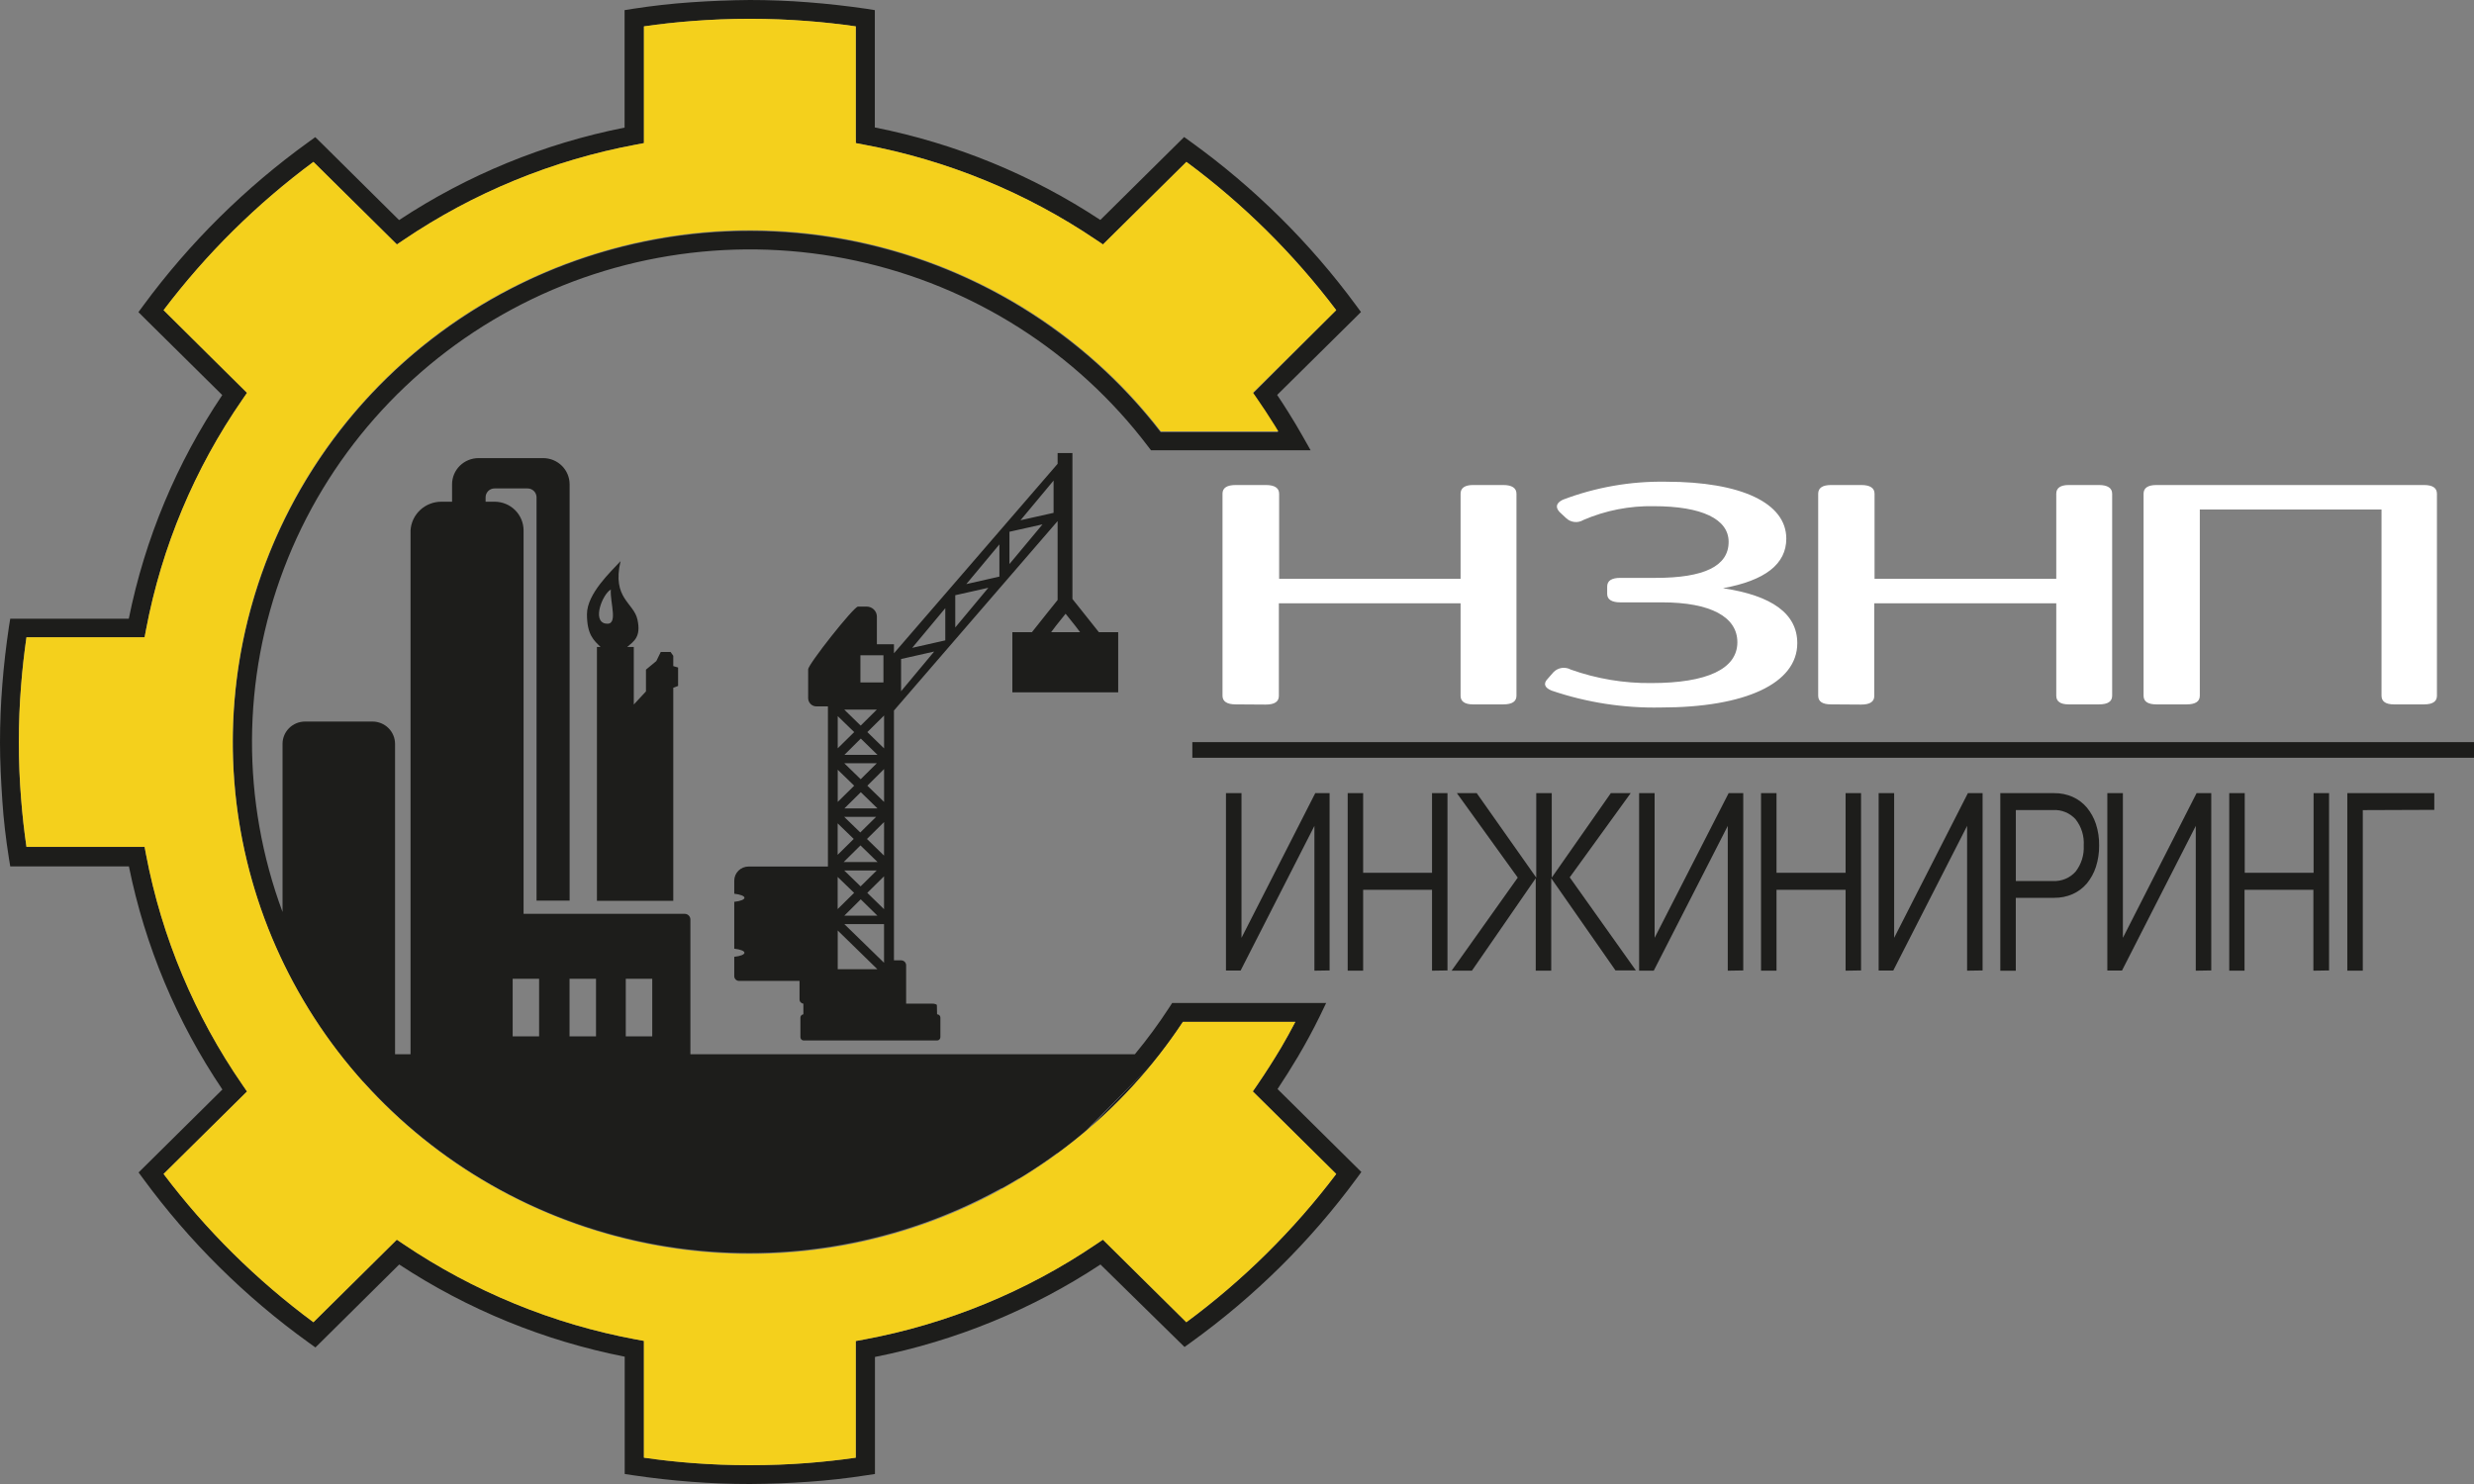 <svg width="100" height="60" viewBox="0 0 100 60" fill="none" xmlns="http://www.w3.org/2000/svg">
<rect x="0" y="0" width="100" height="60" fill="#808080" stroke="none"/>
<path fill-rule="evenodd" clip-rule="evenodd" d="M25.294 39.572H26.364V41.901H25.294V39.572ZM23.021 39.572H24.091V41.901H23.021V39.572ZM20.722 39.572H21.791V41.901H20.722V39.572ZM24.69 23.834C24.65 24.385 25.021 25.311 24.473 25.211C23.925 25.11 24.356 24.022 24.69 23.834ZM25.083 22.688C24.73 24.202 25.618 24.358 25.767 25.055C25.917 25.751 25.626 25.925 25.35 26.158H25.618V28.485L26.11 27.955V27.074L26.529 26.727L26.709 26.359H27.104L27.214 26.515V26.931L27.409 26.989V27.733L27.214 27.807V36.422H24.128V26.158H24.275C24.008 25.893 23.725 25.671 23.725 24.835C23.725 23.998 24.703 23.104 25.083 22.688ZM43.893 45.715L43.791 45.803L43.711 45.866L43.679 45.895L43.481 46.057C43.35 46.163 43.214 46.263 43.091 46.364L43.051 46.393L42.968 46.456L42.944 46.475L42.866 46.533L42.824 46.565L42.738 46.628H42.722L42.634 46.692L42.594 46.721L42.433 46.837L42.401 46.859L42.342 46.901L42.275 46.946L42.233 46.978L42.136 47.041L42.107 47.062L42.027 47.115L41.973 47.153L41.906 47.195L41.824 47.25L41.722 47.317L41.698 47.333L41.61 47.388L41.535 47.436L41.492 47.465L41.409 47.515L41.187 47.65H41.171L40.917 47.801L40.872 47.827L40.762 47.891L40.642 47.96L40.615 47.976L40.497 48.039H40.479L40.342 48.113C36.382 50.264 31.825 51.087 27.352 50.459C22.88 49.83 18.734 47.784 15.535 44.627L15.369 44.461L15.34 44.432L15.195 44.283L15.171 44.257L15.024 44.106L15.003 44.082L14.874 43.942L14.805 43.868L14.695 43.749L14.652 43.714L14.532 43.577L14.489 43.529C14.449 43.481 14.406 43.434 14.366 43.383L14.34 43.354L14.222 43.217L14.147 43.127C14.115 43.084 14.08 43.045 14.048 43.005L13.981 42.923L13.909 42.838L13.84 42.748L13.757 42.642C13.73 42.605 13.7 42.571 13.674 42.536L13.62 42.465L13.527 42.341L13.473 42.269C13.444 42.23 13.414 42.192 13.388 42.153L13.326 42.071C13.302 42.034 13.275 41.999 13.251 41.965L13.187 41.875C12.518 40.927 11.929 39.926 11.428 38.881C9.215 34.263 8.808 28.997 10.286 24.099C11.764 19.201 15.022 15.018 19.432 12.358C23.841 9.697 29.09 8.748 34.165 9.692C39.24 10.636 43.782 13.408 46.914 17.471H51.663C51.586 17.342 51.508 17.207 51.431 17.093C51.241 16.789 51.037 16.482 50.824 16.172L50.642 15.907L50.869 15.682L54.011 12.54C52.293 10.265 50.253 8.246 47.955 6.546L44.81 9.658L44.583 9.883L44.316 9.703C41.484 7.787 38.282 6.474 34.912 5.847L34.594 5.786V1.067C33.952 0.974 33.294 0.9 32.626 0.85C31.866 0.791 31.094 0.76 30.313 0.76C29.532 0.76 28.757 0.791 27.997 0.85C27.329 0.9 26.66 0.974 26.029 1.067V5.786L25.711 5.847C22.341 6.473 19.14 7.786 16.31 9.703L16.043 9.883L15.816 9.658L12.668 6.546C10.371 8.248 8.332 10.267 6.612 12.54L9.757 15.658L9.984 15.883L9.802 16.148C7.864 18.947 6.536 22.116 5.904 25.451L5.845 25.764H1.07C0.979 26.402 0.904 27.05 0.853 27.712C0.791 28.466 0.762 29.229 0.762 30.004C0.762 30.779 0.791 31.542 0.853 32.293C0.904 32.955 0.979 33.617 1.07 34.242H5.845L5.904 34.556C6.539 37.893 7.866 41.063 9.802 43.865L9.984 44.13L9.757 44.355L6.612 47.465C8.33 49.74 10.37 51.759 12.668 53.46L15.813 50.347L16.04 50.122L16.308 50.302C17.721 51.257 19.23 52.065 20.81 52.713C22.388 53.361 24.03 53.845 25.709 54.156L26.027 54.214V58.936C26.67 59.029 27.326 59.102 27.995 59.153C28.754 59.211 29.526 59.24 30.31 59.24C31.091 59.24 31.864 59.211 32.623 59.153C33.291 59.1 33.96 59.029 34.591 58.936V54.219L34.909 54.161C38.281 53.536 41.483 52.222 44.313 50.302L44.58 50.122L44.807 50.347L47.952 53.46C50.252 51.76 52.292 49.741 54.011 47.465L50.866 44.352L50.639 44.127L50.821 43.862C51.16 43.367 51.482 42.861 51.789 42.346C51.984 42.01 52.176 41.668 52.358 41.316H47.813C47.421 41.908 46.999 42.479 46.548 43.029M46.548 43.029L46.527 43.055C46.19 43.463 45.839 43.858 45.473 44.241C45.072 44.657 44.655 45.059 44.222 45.44L44.209 45.453L44.12 45.527L44.104 45.543M100 30.004V30.637H48.195V30.004H100ZM42.487 25.56H43.658L43.457 25.295L43.072 24.814L42.687 25.295L42.487 25.56ZM35.733 38.926L34.128 37.362H35.733V38.926ZM33.861 37.621L35.465 39.188H33.861V37.621ZM34.794 29.861L34.131 30.52H35.468L34.794 29.861ZM35.735 28.929L35.059 29.599L35.735 30.258V28.929ZM34.789 29.337L35.441 28.691H34.126L34.789 29.337ZM33.861 30.255L34.527 29.599L33.861 28.953V30.255ZM34.794 32.029L34.131 32.685H35.468L34.794 32.029ZM35.735 31.094L35.059 31.767L35.735 32.423V31.094ZM34.789 31.505L35.441 30.859H34.126L34.789 31.505ZM33.861 32.423L34.527 31.767L33.861 31.121V32.423ZM34.781 34.181L34.102 34.853H35.471L34.781 34.181ZM35.735 33.236L35.043 33.921L35.733 34.593L35.735 33.236ZM34.773 33.657L35.412 33.027H34.123L34.773 33.657ZM33.858 34.562L34.508 33.919L33.858 33.289V34.562ZM34.791 36.361L34.128 37.021H35.465L34.791 36.361ZM35.733 35.43L35.056 36.099L35.733 36.759V35.43ZM34.786 35.837L35.438 35.194H34.123L34.786 35.837ZM33.858 36.756L34.524 36.099L33.858 35.456V36.756ZM34.778 26.494H35.709V27.593H34.778V26.494ZM42.586 19.43L41.249 21.034L42.586 20.735V19.43ZM40.802 22.805L42.139 21.201L40.802 21.5V22.805ZM40.396 22.011L39.059 23.615L40.396 23.313V22.011ZM38.612 25.369L39.949 23.765L38.612 24.065V25.369ZM38.209 24.589L36.872 26.193L38.209 25.891V24.589ZM36.422 27.947L37.759 26.343L36.422 26.645V27.947ZM37.877 41.009C37.913 41.009 37.947 41.023 37.971 41.048C37.997 41.073 38.011 41.106 38.011 41.142V41.936C38.011 41.971 37.997 42.004 37.971 42.029C37.947 42.054 37.913 42.068 37.877 42.068H32.487C32.451 42.068 32.417 42.054 32.392 42.029C32.367 42.004 32.353 41.971 32.353 41.936V41.142C32.353 41.109 32.366 41.077 32.388 41.053C32.41 41.029 32.44 41.013 32.473 41.009V40.578C32.429 40.575 32.389 40.554 32.36 40.522C32.331 40.489 32.316 40.447 32.318 40.403V39.659H29.874C29.825 39.66 29.777 39.641 29.741 39.608C29.705 39.574 29.683 39.528 29.679 39.48V38.685C29.922 38.659 30.091 38.595 30.091 38.521C30.091 38.447 29.922 38.384 29.679 38.357V36.462C29.922 36.436 30.091 36.372 30.091 36.298C30.091 36.224 29.922 36.163 29.679 36.134V35.605C29.68 35.453 29.741 35.309 29.849 35.202C29.957 35.095 30.104 35.035 30.257 35.035H33.465V28.561H33.013C32.969 28.562 32.924 28.555 32.882 28.539C32.84 28.523 32.802 28.498 32.77 28.468C32.738 28.437 32.712 28.4 32.694 28.36C32.676 28.319 32.666 28.275 32.666 28.231V27.063C32.666 26.857 34.508 24.528 34.679 24.525H35.027C35.135 24.524 35.239 24.565 35.318 24.639C35.396 24.713 35.441 24.815 35.444 24.922V26.047H36.134V26.412L42.749 18.753V18.318H43.348V24.218L43.746 24.716L44.417 25.56H45.198V27.992H40.92V25.56H41.711L42.382 24.716L42.749 24.258V21.068L36.134 28.728V38.828H36.436C36.462 38.83 36.488 38.836 36.512 38.847C36.536 38.859 36.557 38.874 36.575 38.894C36.592 38.913 36.606 38.936 36.615 38.961C36.623 38.985 36.627 39.011 36.626 39.037V40.578H37.671C37.781 40.578 37.869 40.607 37.869 40.641L37.877 41.009ZM17.845 20.285H18.273V19.581C18.273 19.3 18.385 19.031 18.586 18.832C18.787 18.634 19.059 18.522 19.342 18.522H21.954C22.238 18.522 22.51 18.634 22.711 18.832C22.911 19.031 23.024 19.3 23.024 19.581V36.412H21.687V20.105C21.686 20.01 21.648 19.92 21.581 19.853C21.513 19.786 21.422 19.748 21.326 19.748H19.989C19.942 19.748 19.895 19.757 19.851 19.775C19.807 19.793 19.768 19.819 19.734 19.852C19.701 19.886 19.674 19.925 19.656 19.968C19.638 20.012 19.628 20.058 19.628 20.105V20.285H19.997C20.306 20.286 20.603 20.409 20.821 20.625C21.039 20.842 21.162 21.136 21.163 21.442V36.947H27.674C27.735 36.947 27.795 36.971 27.838 37.014C27.882 37.057 27.906 37.116 27.906 37.177V42.624H45.872C46.373 42.019 46.838 41.386 47.265 40.729L47.38 40.551H53.604L53.337 41.105C53.069 41.653 52.773 42.198 52.457 42.732C52.19 43.177 51.922 43.608 51.639 44.032L54.794 47.155L55.027 47.385L54.832 47.65C52.966 50.188 50.71 52.42 48.147 54.267L47.88 54.46L47.644 54.23L44.481 51.125C41.718 52.948 38.622 54.217 35.366 54.863V59.595L35.037 59.645C34.255 59.767 33.47 59.855 32.682 59.91C31.894 59.965 31.103 59.995 30.31 60C29.513 60 28.723 59.97 27.939 59.91C27.154 59.85 26.368 59.762 25.58 59.645L25.251 59.595V54.852C21.997 54.21 18.9 52.944 16.136 51.125L12.984 54.248L12.749 54.479L12.481 54.286C9.916 52.441 7.66 50.208 5.797 47.669L5.602 47.404L5.834 47.174L8.989 44.05C7.147 41.317 5.863 38.252 5.211 35.03H0.414L0.361 34.705C0.238 33.926 0.144 33.148 0.094 32.37C0.043 31.592 0 30.809 0 30.023C0 29.236 0.032 28.453 0.094 27.675C0.155 26.897 0.246 26.116 0.361 25.34L0.414 25.015H5.206C5.856 21.785 7.14 18.714 8.984 15.973L5.829 12.853L5.596 12.62L5.791 12.355C7.657 9.818 9.913 7.585 12.476 5.738L12.743 5.545L12.979 5.775L16.131 8.898C18.893 7.074 21.99 5.803 25.246 5.159V0.41L25.575 0.357C26.357 0.236 27.143 0.147 27.93 0.093C28.718 0.038 29.51 0.007 30.305 0C31.098 0 31.889 0.031 32.676 0.093C33.464 0.154 34.25 0.243 35.032 0.357L35.361 0.41V5.153C38.617 5.799 41.713 7.07 44.476 8.893L47.631 5.77L47.864 5.54L48.131 5.733C50.694 7.58 52.95 9.812 54.816 12.35L55.011 12.615L54.778 12.848L51.623 15.968C51.773 16.19 51.922 16.421 52.069 16.656C52.278 16.99 52.473 17.315 52.652 17.633L52.976 18.205H46.524L46.406 18.051C43.508 14.226 39.316 11.56 34.596 10.541C29.877 9.523 24.944 10.218 20.7 12.502C16.456 14.785 13.183 18.503 11.479 22.978C9.775 27.452 9.754 32.384 11.42 36.872V30.073C11.421 29.834 11.517 29.606 11.687 29.437C11.857 29.269 12.088 29.174 12.329 29.173H15.059C15.3 29.174 15.531 29.269 15.702 29.438C15.872 29.607 15.968 29.837 15.968 30.075V42.624H16.594V21.45C16.611 21.134 16.751 20.837 16.984 20.62C17.217 20.403 17.525 20.283 17.845 20.285Z" fill="#1D1D1B"/>
<path fill-rule="evenodd" clip-rule="evenodd" d="M34.591 5.468V1.066C33.949 0.974 33.292 0.9 32.623 0.849C31.864 0.791 31.091 0.759 30.31 0.759C29.53 0.759 28.754 0.791 27.995 0.849C27.326 0.9 26.658 0.974 26.027 1.066V5.786L25.709 5.846C22.34 6.473 19.139 7.786 16.31 9.703L16.043 9.883L15.816 9.658L12.669 6.545C10.371 8.247 8.332 10.266 6.612 12.54L9.757 15.658L9.984 15.883L9.802 16.148C7.864 18.947 6.536 22.116 5.904 25.451L5.845 25.764H1.07C0.979 26.401 0.904 27.05 0.853 27.712C0.792 28.466 0.762 29.228 0.762 30.004C0.762 30.779 0.792 31.541 0.853 32.293C0.904 32.955 0.979 33.617 1.07 34.241H5.845L5.904 34.556C6.539 37.893 7.866 41.062 9.802 43.865L9.984 44.13L9.757 44.355L6.612 47.465C8.33 49.74 10.37 51.759 12.669 53.459L15.813 50.347L16.04 50.122L16.308 50.302C17.721 51.257 19.23 52.065 20.81 52.713C22.388 53.361 24.03 53.844 25.709 54.156L26.027 54.214V58.936C26.67 59.029 27.326 59.102 27.995 59.153C28.754 59.211 29.526 59.24 30.31 59.24C31.091 59.24 31.864 59.211 32.623 59.153C33.292 59.1 33.96 59.028 34.591 58.936V54.219L34.909 54.161C38.281 53.536 41.483 52.221 44.313 50.302L44.58 50.122L44.808 50.347L47.952 53.459C50.252 51.759 52.292 49.74 54.011 47.465L50.867 44.352L50.639 44.127L50.821 43.862C51.16 43.366 51.482 42.861 51.789 42.346C51.984 42.009 52.177 41.668 52.358 41.316H47.813C45.387 44.994 41.842 47.812 37.69 49.363C33.538 50.914 28.996 51.116 24.72 49.942C20.444 48.767 16.657 46.276 13.906 42.829C11.156 39.382 9.585 35.158 9.421 30.768C9.256 26.379 10.508 22.051 12.993 18.413C15.479 14.774 19.069 12.012 23.246 10.528C27.422 9.043 31.967 8.913 36.223 10.155C40.48 11.398 44.226 13.949 46.92 17.439H51.669C51.591 17.31 51.514 17.175 51.436 17.061C51.246 16.756 51.043 16.449 50.829 16.14L50.647 15.875L50.874 15.65L54.011 12.54C52.293 10.264 50.254 8.245 47.955 6.545L44.81 9.658L44.583 9.883L44.316 9.703C41.485 7.787 38.282 6.474 34.912 5.846L34.594 5.786L34.591 5.468Z" fill="#F4D01C"/>
<path d="M49.949 28.479C49.599 28.479 49.414 28.363 49.414 28.13V19.962C49.414 19.729 49.588 19.61 49.949 19.61H51.168C51.518 19.61 51.703 19.729 51.703 19.962V23.403H59.037V19.962C59.037 19.729 59.211 19.61 59.54 19.61H60.762C61.109 19.61 61.296 19.729 61.296 19.962V28.13C61.296 28.363 61.12 28.479 60.762 28.479H59.54C59.211 28.479 59.037 28.363 59.037 28.13V24.393H51.692V28.138C51.692 28.371 51.518 28.487 51.157 28.487L49.949 28.479Z" fill="white"/>
<path d="M62.717 27.922C62.428 27.805 62.369 27.636 62.562 27.44L62.794 27.175C62.883 27.084 62.999 27.025 63.125 27.006C63.252 26.988 63.38 27.011 63.492 27.072C64.536 27.444 65.639 27.629 66.749 27.617C68.997 27.617 70.225 27.046 70.225 25.966C70.225 24.939 69.139 24.354 67.182 24.354H65.497C65.147 24.354 64.963 24.237 64.963 24.015V23.716C64.963 23.483 65.136 23.364 65.497 23.364H66.93C68.888 23.364 69.872 22.885 69.872 21.908C69.872 20.984 68.786 20.466 66.848 20.466C65.869 20.447 64.897 20.637 64 21.024C63.892 21.09 63.764 21.118 63.638 21.104C63.511 21.09 63.393 21.035 63.302 20.947L63.035 20.698C62.861 20.503 62.901 20.336 63.171 20.204C64.5 19.699 65.914 19.452 67.337 19.476C70.38 19.476 72.203 20.336 72.203 21.778C72.203 22.805 71.35 23.47 69.644 23.782C71.639 24.081 72.647 24.822 72.647 26.005C72.647 27.63 70.556 28.605 67.126 28.605C65.627 28.635 64.134 28.404 62.717 27.922Z" fill="white"/>
<path d="M74.013 28.479C73.665 28.479 73.492 28.363 73.492 28.13V19.962C73.492 19.729 73.665 19.61 74.013 19.61H75.235C75.585 19.61 75.77 19.729 75.77 19.962V23.403H83.115V19.962C83.115 19.729 83.288 19.61 83.617 19.61H84.839C85.187 19.61 85.374 19.729 85.374 19.962V28.13C85.374 28.363 85.198 28.479 84.839 28.479H83.617C83.288 28.479 83.115 28.363 83.115 28.13V24.393H75.759V28.138C75.759 28.371 75.585 28.487 75.224 28.487L74.013 28.479Z" fill="white"/>
<path d="M87.165 28.479C86.818 28.479 86.644 28.363 86.644 28.13V19.962C86.644 19.729 86.818 19.61 87.165 19.61H97.981C98.329 19.61 98.502 19.729 98.502 19.962V28.13C98.502 28.363 98.329 28.479 97.981 28.479H96.764C96.436 28.479 96.262 28.363 96.262 28.13V20.6H88.917V28.13C88.917 28.363 88.74 28.479 88.382 28.479H87.165Z" fill="white"/>
<path d="M53.129 39.246V33.392L50.147 39.239H49.554V32.068H50.182V37.918L53.163 32.068H53.743V39.236L53.129 39.246Z" fill="#1D1D1B"/>
<path d="M57.883 39.246V35.975H55.099V39.246H54.474V32.068H55.099V35.289H57.883V32.068H58.508V39.236L57.883 39.246Z" fill="#1D1D1B"/>
<path d="M58.674 39.246L61.348 35.483L58.888 32.068H59.69L62.096 35.483V32.068H62.722V35.483L65.11 32.068H65.912L63.449 35.472L66.123 39.236H65.299L62.701 35.509V39.244H62.075V35.509L59.497 39.244L58.674 39.246Z" fill="#1D1D1B"/>
<path d="M69.837 39.246V33.392L66.845 39.246H66.254V32.068H66.88V37.918L69.872 32.068H70.463V39.236L69.837 39.246Z" fill="#1D1D1B"/>
<path d="M74.599 39.246V35.975H71.807V39.246H71.182V32.068H71.807V35.289H74.599V32.068H75.224V39.236L74.599 39.246Z" fill="#1D1D1B"/>
<path d="M79.511 39.246V33.392L76.527 39.239H75.936V32.068H76.562V37.918L79.543 32.068H80.137V39.236L79.511 39.246Z" fill="#1D1D1B"/>
<path d="M84.848 34.185C84.851 34.479 84.807 34.771 84.717 35.051C84.638 35.295 84.513 35.522 84.35 35.721C84.195 35.904 83.999 36.051 83.778 36.149C83.544 36.252 83.291 36.303 83.035 36.3H81.479V39.249H80.853V32.068H83.035C83.291 32.065 83.544 32.117 83.778 32.219C83.999 32.318 84.194 32.465 84.35 32.648C84.512 32.845 84.637 33.07 84.717 33.312C84.809 33.594 84.853 33.889 84.848 34.185ZM84.225 34.185C84.25 33.805 84.134 33.429 83.898 33.127C83.784 33 83.642 32.9 83.483 32.835C83.325 32.77 83.153 32.741 82.981 32.751H81.481V35.62H82.981C83.153 35.63 83.326 35.6 83.484 35.534C83.643 35.468 83.785 35.367 83.898 35.239C84.131 34.938 84.246 34.564 84.225 34.185Z" fill="#1D1D1B"/>
<path d="M88.754 39.246V33.392L85.773 39.239H85.179V32.068H85.808V37.918L88.786 32.068H89.38V39.236L88.754 39.246Z" fill="#1D1D1B"/>
<path d="M93.508 39.246V35.975H90.725V39.246H90.107V32.068H90.733V35.289H93.516V32.068H94.142V39.236L93.508 39.246Z" fill="#1D1D1B"/>
<path d="M95.505 32.754V39.246H94.879V32.068H98.395V32.743L95.505 32.754Z" fill="#1D1D1B"/>
</svg>
